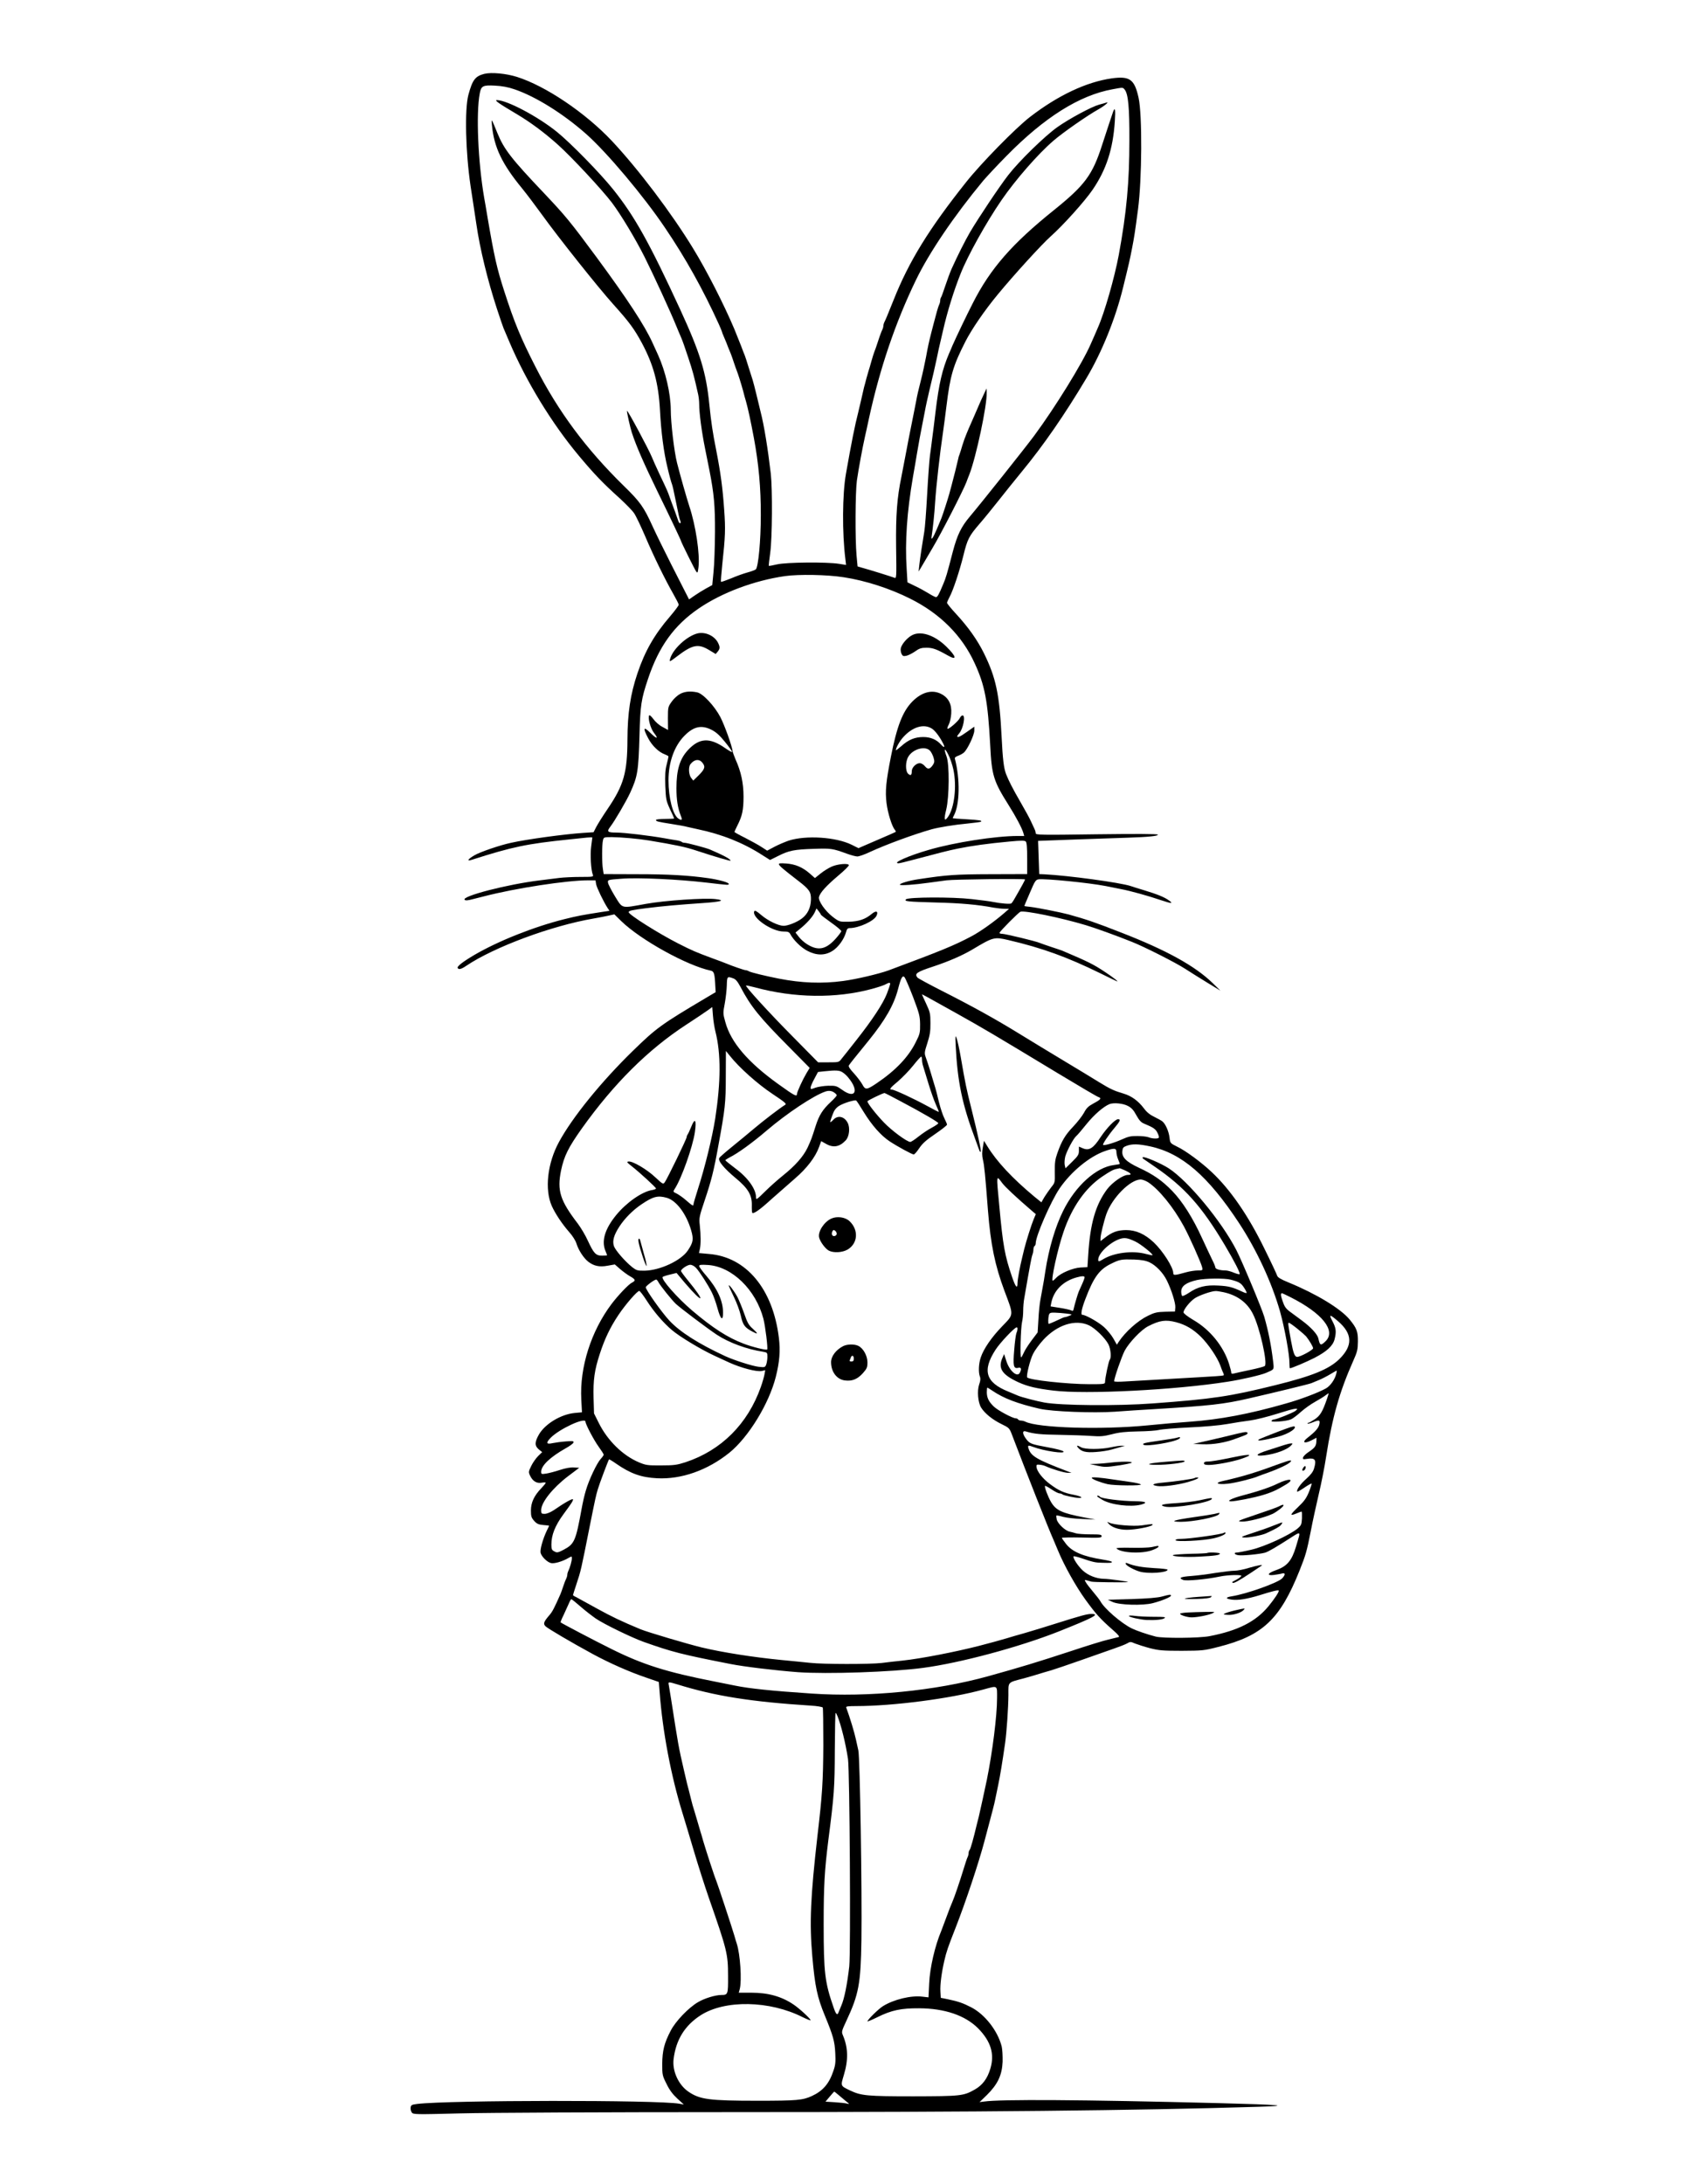 <?xml version="1.0" standalone="no"?>
<!DOCTYPE svg PUBLIC "-//W3C//DTD SVG 20010904//EN"
 "http://www.w3.org/TR/2001/REC-SVG-20010904/DTD/svg10.dtd">
<svg version="1.0" xmlns="http://www.w3.org/2000/svg"
 width="1483pt" height="1920pt" viewBox="0 0 1483 1920"
 preserveAspectRatio="xMidYMid meet">
<g transform="translate(0,1920) scale(0.1,-0.1)"
fill="#000000" stroke="none">
<path d="M4261 18551 c-81 -21 -105 -52 -141 -185 -34 -128 -25 -502 19 -801
6 -38 17 -115 26 -170 8 -55 20 -129 25 -165 31 -217 100 -498 181 -745 27
-82 53 -159 58 -170 5 -11 28 -65 51 -120 148 -348 372 -715 610 -1000 137
-164 214 -244 363 -378 53 -49 110 -107 125 -130 16 -23 59 -114 97 -202 72
-170 174 -379 249 -510 25 -44 46 -85 46 -92 0 -7 -34 -53 -75 -101 -139 -161
-222 -306 -288 -502 -62 -184 -87 -349 -88 -582 -1 -291 -32 -400 -173 -608
-43 -63 -88 -135 -101 -160 l-24 -47 -93 -6 c-163 -11 -495 -56 -633 -87 -98
-21 -271 -80 -322 -110 -57 -33 -71 -55 -25 -40 360 115 484 141 862 180 58 6
126 13 153 16 26 2 47 3 47 0 0 -2 -5 -38 -10 -78 -10 -72 -2 -209 15 -250 7
-17 -2 -18 -108 -18 -64 0 -149 -4 -189 -9 -40 -5 -116 -15 -168 -21 -284 -34
-694 -140 -663 -171 8 -8 29 -6 74 6 35 9 80 20 99 25 275 71 724 140 913 140
l65 0 6 -36 c7 -32 64 -151 101 -208 l16 -24 -73 -11 c-168 -26 -209 -34 -322
-62 -270 -67 -588 -194 -797 -317 -100 -59 -152 -100 -143 -113 9 -16 32 -10
76 20 244 164 746 351 1118 415 47 8 107 20 134 26 l50 11 60 -59 c169 -165
579 -392 788 -436 29 -6 35 -27 40 -140 l3 -49 -86 -51 c-393 -233 -436 -264
-643 -466 -280 -273 -531 -583 -649 -800 -102 -187 -128 -418 -63 -564 30 -66
89 -156 154 -230 27 -30 55 -74 62 -98 18 -59 63 -128 103 -160 50 -39 100
-50 173 -36 l62 11 48 -42 c27 -23 67 -52 89 -64 46 -26 48 -37 12 -55 -28
-14 -119 -109 -178 -187 -180 -239 -281 -557 -266 -839 l6 -113 -65 -6 c-121
-12 -260 -96 -314 -190 -38 -67 -38 -98 -1 -130 l30 -24 -35 -34 c-19 -19 -47
-58 -61 -87 -25 -51 -25 -55 -10 -87 23 -48 58 -69 102 -61 19 4 35 3 35 -1 0
-4 -17 -25 -39 -48 -63 -65 -91 -126 -91 -195 0 -51 4 -64 28 -91 23 -26 38
-33 80 -37 29 -2 52 -5 52 -6 0 -1 -9 -22 -21 -45 -34 -72 -60 -164 -54 -193
8 -34 59 -84 93 -91 30 -6 100 15 150 44 32 18 32 18 32 -3 0 -23 -17 -81 -31
-110 -5 -10 -9 -25 -9 -33 0 -8 -4 -23 -9 -33 -5 -9 -17 -39 -26 -67 -9 -27
-20 -59 -25 -70 -55 -124 -71 -155 -97 -185 -50 -58 -57 -76 -35 -98 20 -20
229 -143 417 -245 146 -79 322 -157 470 -207 l110 -38 7 -88 c26 -348 101
-742 202 -1067 19 -62 64 -211 100 -333 36 -122 95 -306 131 -410 160 -458
169 -493 169 -687 1 -162 -1 -167 -59 -167 -52 0 -148 -29 -205 -63 -83 -48
-199 -169 -241 -252 -56 -107 -73 -175 -74 -291 0 -96 1 -103 38 -176 26 -54
54 -91 95 -129 l57 -52 -40 7 c-189 34 -2028 32 -2305 -2 -49 -6 -55 -10 -58
-32 -2 -14 3 -33 10 -43 13 -18 32 -18 428 -8 239 6 1261 11 2410 11 2162 0
3533 14 4610 47 299 9 201 18 -345 32 -1220 31 -1925 35 -2069 14 l-40 -5 66
64 c94 93 132 174 137 291 1 49 -2 109 -8 134 -35 138 -148 283 -269 345 -72
37 -112 51 -207 71 l-60 12 -3 55 c-4 59 10 166 34 270 20 85 31 117 99 290
89 227 205 575 255 765 75 280 88 333 93 360 3 17 15 75 27 130 19 93 36 196
61 370 14 102 28 305 29 423 0 119 -11 107 140 147 47 13 105 30 130 38 25 8
72 22 105 31 33 10 152 50 265 90 113 40 243 86 290 102 47 16 98 36 114 45
27 16 31 16 70 -1 23 -9 82 -28 131 -41 79 -20 113 -23 280 -23 181 1 196 2
320 34 391 98 544 242 716 672 54 136 63 165 99 348 16 85 48 229 69 320 22
91 52 242 66 335 54 346 117 568 238 840 36 80 40 99 41 170 1 88 -10 117 -72
193 -79 96 -293 226 -539 327 -67 27 -94 44 -99 59 -3 11 -52 116 -109 231
-143 295 -303 527 -468 681 -90 85 -228 187 -302 222 -62 31 -62 31 -68 81 -6
53 -35 119 -62 141 -9 8 -41 25 -71 40 -38 18 -67 41 -92 75 -51 67 -109 109
-179 130 -82 24 -117 40 -213 99 -47 29 -186 114 -310 188 -124 74 -302 183
-397 241 -206 127 -418 244 -685 379 -108 55 -202 106 -208 113 -28 34 -8 49
135 96 142 47 259 98 350 152 181 108 190 111 314 82 300 -70 519 -150 811
-293 74 -37 140 -68 145 -70 19 -6 -40 39 -105 82 -104 69 -147 90 -375 187
-11 4 -56 20 -100 34 -44 15 -89 30 -100 35 -33 15 -304 80 -331 80 -14 0 -24
4 -22 9 5 16 167 179 184 185 35 13 355 -52 574 -118 87 -26 264 -90 404 -146
112 -44 388 -184 471 -238 39 -25 124 -79 190 -119 l120 -73 -71 69 c-154 149
-406 288 -800 441 -232 91 -310 117 -464 160 -62 17 -273 59 -332 66 -32 3
-58 7 -58 9 0 1 22 54 49 116 44 104 51 114 77 118 63 7 439 -30 589 -59 28
-6 86 -17 130 -26 87 -16 247 -61 362 -100 90 -30 106 -30 64 0 -38 28 -102
54 -221 90 -47 14 -98 30 -115 36 -94 31 -555 93 -757 103 l-47 2 -5 146 -5
146 322 12 c177 6 387 13 467 16 184 6 271 15 264 27 -4 7 -201 7 -540 3 -493
-7 -534 -6 -534 9 0 9 -4 24 -9 34 -4 9 -18 40 -31 67 -12 28 -55 106 -95 175
-65 112 -102 184 -126 245 -20 54 -29 128 -39 330 -19 374 -50 518 -156 733
-57 115 -137 228 -243 343 -45 48 -81 93 -81 99 0 6 11 30 23 53 29 52 88 228
122 367 34 139 50 169 137 270 41 47 116 139 168 205 52 66 144 181 205 255
194 235 381 506 571 825 135 226 256 525 322 795 52 211 61 251 81 355 18 93
24 132 51 335 35 265 38 830 5 980 -36 163 -77 193 -237 171 -223 -32 -473
-150 -718 -339 -126 -97 -429 -406 -561 -572 -327 -411 -503 -696 -638 -1035
-57 -142 -69 -171 -82 -197 -5 -10 -9 -25 -9 -33 0 -8 -4 -23 -9 -33 -5 -9
-22 -53 -36 -97 -14 -44 -30 -89 -35 -100 -4 -11 -16 -47 -25 -80 -9 -33 -20
-71 -25 -85 -4 -14 -13 -45 -20 -70 -6 -25 -15 -58 -20 -75 -4 -16 -15 -64
-24 -105 -10 -41 -22 -93 -27 -115 -29 -112 -60 -267 -108 -540 -32 -179 -34
-521 -5 -751 l6 -51 -63 10 c-106 17 -462 14 -544 -5 -38 -9 -71 -15 -73 -13
-1 1 4 53 13 116 18 134 20 555 5 693 -26 221 -59 427 -90 546 -5 19 -21 85
-35 145 -15 61 -30 121 -35 135 -5 14 -20 63 -35 110 -14 47 -30 94 -34 105
-5 11 -19 47 -31 80 -21 54 -33 84 -60 150 -91 216 -245 518 -363 710 -190
312 -485 701 -714 945 -233 248 -583 484 -836 564 -95 30 -225 42 -286 27z
m264 -136 c188 -64 431 -216 633 -395 182 -162 504 -544 693 -825 180 -266
332 -538 473 -848 14 -32 26 -60 26 -63 0 -3 7 -22 16 -42 9 -21 19 -46 24
-57 7 -20 16 -42 40 -100 6 -16 18 -50 26 -75 8 -25 19 -54 23 -65 13 -32 39
-115 57 -180 8 -33 20 -76 26 -95 19 -69 38 -156 69 -320 42 -225 62 -441 61
-680 0 -226 -22 -455 -44 -476 -7 -6 -40 -18 -73 -27 -33 -9 -98 -32 -144 -52
-47 -19 -87 -33 -89 -30 -3 2 3 71 11 152 27 249 29 312 17 478 -13 192 -32
331 -70 525 -31 155 -45 248 -61 406 -28 281 -81 453 -257 835 -270 585 -400
818 -588 1053 -117 146 -376 410 -496 507 -169 136 -438 278 -527 279 -26 0
15 -29 174 -123 121 -72 241 -161 360 -267 122 -109 392 -399 479 -514 79
-106 204 -313 286 -476 81 -162 230 -486 280 -610 12 -30 31 -74 41 -97 10
-22 38 -101 62 -175 40 -119 52 -165 88 -326 5 -23 9 -61 9 -85 0 -76 21 -239
52 -392 16 -82 34 -170 39 -195 39 -199 49 -307 48 -538 -1 -131 -6 -288 -13
-351 l-11 -115 -55 -30 c-31 -17 -77 -46 -103 -64 l-46 -32 -19 37 c-11 21
-71 139 -134 263 -63 124 -139 279 -169 345 -76 167 -108 213 -254 355 -331
324 -576 654 -775 1045 -130 254 -187 392 -275 666 -64 198 -87 300 -146 644
-11 66 -24 145 -30 175 -54 313 -73 742 -39 919 12 66 28 74 135 68 61 -3 115
-13 170 -32z m5367 -2 c32 -38 43 -158 42 -448 0 -368 -25 -635 -93 -1005 -37
-199 -126 -511 -185 -643 -12 -29 -40 -92 -62 -142 -73 -168 -312 -555 -496
-804 -82 -111 -472 -600 -566 -711 -78 -92 -112 -163 -151 -310 -53 -204 -60
-228 -85 -287 -38 -91 -50 -113 -63 -113 -7 0 -36 15 -65 33 -29 18 -83 48
-120 65 l-66 32 -7 117 c-16 241 3 504 55 808 12 66 28 161 36 210 18 104 30
172 43 235 5 25 16 83 25 128 8 46 27 132 41 190 29 120 48 201 65 282 12 60
16 79 55 245 37 163 94 348 155 500 63 159 225 450 359 645 123 179 320 405
456 522 82 71 295 220 397 277 57 32 102 72 66 58 -9 -3 -36 -11 -60 -17 -66
-18 -262 -123 -368 -198 -110 -78 -336 -298 -432 -422 -77 -99 -263 -378 -335
-500 -46 -79 -110 -207 -163 -324 -12 -27 -37 -94 -55 -148 -18 -54 -35 -102
-39 -105 -3 -4 -6 -15 -6 -25 0 -10 -4 -26 -9 -36 -8 -15 -27 -82 -50 -172 -5
-19 -14 -54 -20 -77 -22 -87 -29 -120 -46 -213 -10 -52 -30 -146 -46 -208 -16
-62 -34 -138 -39 -170 -6 -31 -15 -79 -21 -107 -9 -47 -13 -67 -37 -185 -5
-25 -17 -85 -26 -135 -31 -162 -38 -199 -47 -245 -39 -187 -50 -337 -47 -616
4 -280 4 -282 -17 -273 -22 9 -218 70 -281 87 l-41 12 -9 97 c-13 146 -11 554
3 658 14 98 50 293 72 390 5 22 21 92 34 155 96 441 232 843 414 1219 115 238
334 562 591 872 30 35 122 134 205 218 333 339 641 533 932 586 93 17 90 18
107 -2z m-2472 -4288 c192 -29 411 -100 589 -190 261 -131 453 -323 564 -566
90 -195 116 -331 137 -724 13 -262 29 -313 162 -524 65 -103 116 -200 129
-243 l8 -28 -58 0 c-194 0 -555 -56 -781 -122 -178 -51 -328 -118 -266 -118 8
0 56 11 107 25 269 71 322 85 414 104 117 24 267 45 453 62 105 10 135 10 145
0 8 -8 12 -53 12 -149 l0 -137 -320 -1 c-311 -1 -386 -6 -635 -44 -86 -12
-175 -40 -164 -49 9 -8 124 0 254 18 41 6 111 15 155 21 69 9 682 16 691 8 2
-3 -26 -55 -97 -178 -8 -14 -18 -28 -24 -33 -10 -7 -91 -1 -160 13 -22 5 -106
16 -187 25 -174 20 -559 18 -579 -2 -18 -18 10 -21 266 -28 213 -5 369 -19
504 -45 29 -5 72 -10 95 -10 l41 -1 -40 -35 c-82 -72 -212 -165 -290 -206
-153 -81 -265 -127 -730 -300 -86 -31 -285 -78 -399 -93 -185 -25 -367 -18
-566 21 -122 24 -244 54 -262 64 -10 6 -23 10 -30 10 -11 0 -121 38 -173 60
-11 5 -65 25 -120 45 -153 57 -171 65 -300 130 -171 87 -435 253 -435 275 0
13 26 19 153 35 141 18 292 31 495 45 165 11 208 24 117 35 -94 12 -449 -12
-614 -42 -222 -40 -202 -45 -272 67 -32 53 -60 107 -61 120 -3 25 -2 25 117
34 146 12 504 -5 750 -34 197 -23 195 -23 195 -11 0 13 -90 37 -180 50 -175
25 -353 35 -627 35 l-293 1 -7 45 c-9 55 -9 215 1 253 6 26 8 27 79 27 81 -1
231 -14 322 -29 240 -40 323 -57 425 -91 164 -54 292 -91 296 -87 3 3 -10 14
-28 25 -29 17 -59 32 -153 73 -32 14 -202 59 -222 59 -11 0 -23 4 -28 9 -6 5
-28 11 -50 14 -22 3 -67 11 -100 17 -129 23 -354 50 -422 50 -80 0 -88 8 -55
51 38 49 142 227 175 299 66 144 73 191 82 505 7 265 15 318 75 496 95 285
230 472 447 620 204 139 487 245 758 284 123 17 367 13 515 -10z m611 -3690
c55 -146 61 -167 62 -240 1 -74 -2 -87 -37 -156 -65 -132 -177 -250 -346 -364
-86 -58 -99 -59 -124 -11 -12 22 -45 66 -74 98 -35 37 -51 62 -46 70 7 12 56
74 173 217 148 183 223 314 260 454 26 101 39 124 57 106 7 -8 41 -86 75 -174z
m-1584 164 c23 -7 39 -26 64 -72 94 -178 166 -267 431 -534 l180 -182 -29 -48
c-32 -54 -83 -164 -83 -182 0 -26 -22 -15 -165 88 -266 191 -417 367 -465 545
-21 74 -21 79 -5 163 9 49 17 121 18 160 2 78 4 80 54 62z m1383 -51 c-1 -7
-14 -46 -29 -85 -35 -89 -129 -231 -267 -406 -57 -73 -116 -147 -130 -164 -25
-33 -25 -33 -116 -33 l-92 0 -225 228 c-207 209 -417 439 -409 447 2 2 37 -5
78 -16 346 -94 712 -99 1028 -14 51 14 105 31 120 40 34 18 42 18 42 3z m590
-261 c224 -125 332 -189 888 -525 184 -111 342 -204 353 -207 31 -10 22 -22
-40 -55 -48 -26 -64 -41 -86 -83 -16 -29 -58 -83 -95 -122 -70 -73 -102 -126
-140 -235 -19 -53 -23 -83 -22 -162 2 -95 1 -97 -31 -136 -17 -22 -44 -61 -60
-86 l-27 -47 -63 51 c-192 160 -329 306 -413 443 l-29 47 -10 -57 c-8 -43 -8
-72 1 -111 12 -50 20 -130 44 -444 24 -302 62 -484 145 -707 83 -220 84 -204
-19 -311 -95 -98 -164 -199 -189 -274 -19 -55 -22 -131 -8 -169 7 -17 5 -38
-6 -68 -20 -58 -11 -158 17 -205 32 -51 100 -106 178 -144 69 -34 71 -35 95
-99 123 -324 324 -833 362 -916 7 -16 25 -59 40 -95 56 -136 159 -319 243
-435 90 -124 131 -170 242 -267 44 -38 60 -58 50 -61 -8 -2 -49 -12 -90 -22
-41 -9 -187 -54 -325 -100 -308 -101 -447 -143 -735 -223 -463 -128 -1051
-186 -1549 -152 -357 24 -549 44 -676 70 -27 5 -108 22 -180 36 -423 83 -629
148 -905 285 -140 69 -439 226 -449 235 -2 2 10 32 27 66 16 35 37 80 46 101
8 20 18 37 21 37 4 0 40 -29 80 -64 41 -36 102 -83 135 -106 73 -50 315 -167
420 -205 254 -90 332 -110 765 -195 121 -24 397 -57 595 -72 254 -18 827 1
1100 38 326 43 846 183 1190 319 311 124 370 155 289 155 -36 0 -86 -13 -314
-85 -93 -30 -217 -67 -275 -84 -58 -16 -127 -36 -155 -45 -46 -14 -163 -46
-245 -67 -207 -53 -510 -112 -670 -129 -58 -6 -141 -15 -184 -21 -104 -12
-512 -12 -629 1 -51 5 -164 17 -252 25 -247 24 -522 67 -705 111 -127 31 -474
134 -535 159 -173 72 -252 110 -385 183 -85 47 -167 92 -182 100 -16 7 -28 15
-28 18 0 2 13 44 29 92 42 127 40 120 120 522 48 239 53 261 69 315 13 46 92
255 99 264 1 2 29 -14 60 -36 128 -89 222 -123 363 -130 214 -11 443 70 635
224 169 137 349 431 409 668 33 132 41 227 27 342 -52 430 -287 712 -615 738
l-88 8 8 36 c9 42 9 120 -1 211 -7 61 -4 75 43 215 59 176 81 262 121 485 59
320 65 373 65 608 l1 222 34 -42 c82 -104 244 -248 373 -334 114 -76 129 -89
114 -98 -41 -24 -196 -143 -275 -210 -46 -39 -131 -109 -189 -156 -58 -47
-110 -92 -115 -101 -15 -24 42 -92 144 -177 108 -89 144 -149 142 -237 -1 -33
1 -63 3 -67 10 -15 66 24 171 120 60 53 152 134 205 180 104 89 181 189 213
279 l18 50 41 -23 c65 -38 121 -28 175 30 31 33 40 110 17 154 -29 57 -87 69
-126 27 -13 -14 -25 -23 -27 -21 -2 2 6 29 18 60 15 43 30 63 58 82 36 24 139
56 152 48 4 -2 35 -49 68 -104 71 -115 150 -204 225 -254 68 -45 198 -116 213
-116 7 0 28 24 48 54 28 42 61 72 141 126 57 39 104 76 104 82 0 6 -11 31 -24
57 -13 25 -34 89 -47 141 -12 52 -30 122 -41 155 -10 33 -28 92 -39 130 -12
39 -28 87 -36 109 -13 36 -12 45 14 125 22 69 28 104 27 176 0 83 -3 96 -37
169 -20 43 -37 80 -37 82 0 4 15 -4 310 -169z m-2127 -157 c49 -194 48 -439
-2 -765 -27 -169 -91 -430 -152 -619 -21 -67 -39 -126 -39 -133 0 -20 -8 -16
-63 32 -28 25 -67 52 -85 61 -32 15 -33 16 -18 40 60 90 159 370 178 499 16
110 1 132 -32 48 -13 -32 -27 -62 -32 -68 -4 -5 -8 -15 -8 -22 0 -16 -172
-370 -193 -398 -14 -19 -17 -17 -84 45 -73 69 -199 143 -235 138 -18 -3 -14
-8 28 -41 68 -53 214 -187 214 -196 0 -5 -15 -11 -34 -14 -89 -14 -227 -111
-316 -220 -99 -121 -131 -227 -95 -314 8 -19 15 -37 15 -39 0 -2 -19 -4 -43
-4 -56 0 -74 19 -126 131 -21 47 -61 114 -88 150 -157 205 -184 291 -148 468
27 128 64 202 184 371 280 392 580 691 916 910 83 54 168 111 190 127 l40 29
6 -75 c3 -42 13 -105 22 -141z m1817 -247 c0 -15 4 -40 10 -57 5 -17 26 -85
46 -151 20 -66 49 -149 65 -184 16 -35 28 -65 26 -67 -1 -1 -47 22 -101 52
-117 64 -289 144 -311 144 -27 0 -16 15 54 73 37 32 97 93 132 137 35 44 67
80 72 80 4 0 7 -12 7 -27z m-699 -111 c15 -9 38 -30 51 -47 97 -117 61 -190
-53 -108 -51 36 -57 38 -124 37 -38 -1 -89 -9 -112 -17 -40 -15 -43 -15 -43 1
0 9 15 44 33 77 l32 60 55 6 c103 11 134 9 161 -9z m-73 -178 c12 -8 22 -19
22 -24 0 -5 -23 -31 -51 -57 -73 -68 -104 -117 -135 -214 -36 -113 -37 -115
-71 -190 -37 -77 -107 -157 -217 -245 -45 -36 -116 -99 -158 -141 -72 -71 -78
-75 -78 -50 0 72 -70 171 -179 252 -50 38 -91 71 -91 74 0 3 17 14 36 24 73
36 203 130 329 238 177 151 412 307 515 342 29 10 56 7 78 -9z m577 -73 c199
-105 337 -186 338 -196 0 -6 -26 -23 -57 -40 -31 -16 -83 -51 -116 -77 -33
-27 -66 -48 -73 -48 -29 0 -164 100 -232 171 -72 75 -145 169 -145 186 0 7
132 71 150 73 4 0 64 -31 135 -69z m2005 -44 c33 -17 51 -37 75 -82 24 -43 41
-63 66 -73 84 -35 104 -48 120 -82 10 -19 15 -38 12 -42 -6 -12 -58 -10 -90 3
-15 6 -59 11 -98 11 -57 1 -82 -5 -135 -29 -66 -30 -159 -58 -167 -49 -7 6 45
84 99 148 50 59 58 78 33 78 -26 0 -100 -77 -155 -159 -63 -97 -100 -120 -155
-97 l-35 15 0 -37 c0 -33 -8 -46 -59 -96 l-59 -58 -7 30 c-3 17 -1 50 5 74 14
50 72 159 96 179 10 8 51 56 91 106 66 82 150 155 203 176 38 14 118 6 160
-16z m196 -356 c279 -60 510 -260 783 -675 156 -238 287 -521 360 -776 41
-147 84 -382 83 -457 0 -24 2 -43 4 -43 15 0 149 57 217 92 108 56 161 105
176 163 17 68 13 98 -19 159 -33 63 -25 63 49 0 129 -111 132 -216 10 -335
-91 -88 -238 -148 -563 -228 -400 -99 -548 -121 -1076 -160 -305 -23 -811 -19
-955 8 -62 11 -203 48 -230 60 -11 5 -50 21 -86 36 -199 80 -231 184 -113 367
39 61 168 198 187 198 10 0 9 -25 -3 -52 -5 -13 -14 -79 -19 -147 -12 -140 -6
-167 35 -157 26 7 32 -10 14 -44 -23 -43 -92 18 -119 106 l-19 59 -16 -37
c-39 -90 0 -146 144 -212 78 -35 155 -54 305 -72 281 -35 1075 5 1535 78 118
18 291 58 335 77 76 33 72 25 63 104 -17 142 -42 266 -78 391 -21 72 -198 495
-246 587 -131 254 -424 607 -594 717 -68 44 -218 108 -228 97 -4 -3 -2 -9 4
-13 5 -4 50 -35 99 -68 264 -180 417 -352 620 -694 83 -140 135 -242 129 -252
-3 -4 -25 2 -50 12 -25 11 -58 20 -74 20 -49 0 -90 12 -90 27 0 7 -12 37 -27
66 -14 29 -54 113 -88 187 -83 183 -174 326 -265 420 -89 91 -165 144 -292
203 -111 52 -151 91 -146 145 3 30 8 37 38 48 50 18 104 17 206 -5z m-296 -50
c0 -16 7 -45 15 -64 8 -20 15 -38 15 -40 0 -2 -23 -7 -51 -10 -157 -19 -340
-184 -448 -404 -69 -139 -125 -329 -156 -528 -8 -55 -19 -122 -25 -150 -5 -27
-13 -75 -19 -105 -6 -30 -14 -107 -17 -170 l-7 -115 -53 -70 c-29 -39 -60 -87
-68 -107 -9 -20 -19 -39 -24 -42 -11 -7 -4 257 8 311 6 23 10 68 10 99 0 32 4
83 10 113 48 278 63 359 71 379 5 13 9 34 9 47 0 13 5 27 10 30 6 3 10 14 10
23 0 65 132 367 210 483 102 149 265 283 403 330 79 27 97 25 97 -10z m75
-161 c56 -26 65 -40 25 -40 -42 0 -135 -65 -182 -126 -101 -136 -149 -300
-166 -577 l-7 -108 -61 -3 c-68 -4 -175 -49 -214 -91 -13 -14 -26 -25 -30 -25
-18 0 43 279 95 430 74 217 192 386 341 486 73 49 97 61 126 67 13 2 24 5 26
6 2 0 23 -8 47 -19z m-1080 -111 c25 -34 120 -123 263 -246 l33 -28 -19 -45
c-19 -45 -65 -190 -83 -262 -5 -21 -13 -55 -18 -75 -20 -79 -41 -195 -41 -223
0 -56 -17 -38 -48 53 -64 188 -80 274 -112 622 -27 284 -28 275 25 204z m1283
7 c95 -62 224 -220 315 -388 49 -90 150 -316 161 -360 6 -27 5 -28 -38 -28
-25 0 -71 -7 -103 -16 -100 -28 -113 -29 -113 -7 0 50 -91 193 -171 269 -80
75 -157 109 -244 109 -76 -1 -122 -17 -187 -68 l-38 -29 0 25 c0 28 30 151 52
214 51 142 208 301 301 303 15 0 44 -11 65 -24z m-4234 -137 c84 -23 172 -139
215 -285 23 -80 19 -106 -28 -177 -58 -89 -244 -176 -379 -179 -65 -1 -73 2
-110 30 -65 52 -149 149 -162 186 -15 46 -1 96 48 172 48 73 117 143 194 195
102 69 143 80 222 58z m4123 -385 c47 -22 159 -112 150 -120 -1 -2 -27 3 -57
11 -118 32 -283 11 -376 -46 -38 -23 -44 -24 -44 -4 0 55 103 153 190 182 43
14 70 9 137 -23z m125 -183 c56 -27 118 -91 151 -158 41 -82 78 -201 75 -238
l-3 -36 -85 -2 c-73 -2 -95 -7 -152 -35 -91 -44 -200 -142 -259 -231 l-15 -24
-31 55 c-17 30 -55 76 -83 101 -48 43 -161 107 -190 107 -16 0 -6 54 27 139
73 192 123 260 226 310 77 38 91 40 202 37 68 -3 102 -9 137 -25z m-3990 -48
c32 -34 107 -151 140 -218 14 -27 36 -89 49 -137 27 -100 49 -117 49 -40 0
104 -49 211 -149 327 -34 39 -61 76 -61 84 0 11 16 13 78 9 211 -14 420 -217
487 -473 17 -67 41 -262 33 -270 -8 -8 -131 22 -206 51 -141 53 -271 137 -452
290 -133 113 -279 279 -261 297 4 4 34 14 65 21 l57 14 73 -87 c167 -195 188
-174 24 25 -32 39 -58 75 -58 79 0 17 55 54 81 55 15 0 36 -11 51 -27z m3418
-83 c0 -6 -9 -32 -21 -58 -12 -26 -25 -56 -30 -67 -10 -24 -35 -109 -44 -148
-4 -23 -9 -26 -23 -18 -10 5 -55 15 -99 22 l-82 13 6 31 c21 108 103 191 223
224 47 13 70 13 70 1z m1285 -21 c73 -19 91 -29 118 -71 15 -23 25 -44 22 -46
-2 -3 -19 2 -37 11 -89 41 -119 49 -209 54 -113 7 -182 -10 -262 -64 -27 -18
-53 -30 -58 -27 -5 3 -9 20 -9 38 0 49 43 80 140 102 69 15 242 17 295 3z
m-5034 -21 c16 -31 116 -156 154 -192 37 -35 277 -216 360 -271 106 -70 267
-129 408 -150 35 -6 37 -8 37 -45 0 -21 -5 -51 -10 -66 -10 -26 -12 -27 -68
-21 -53 6 -213 57 -292 93 -237 110 -399 213 -493 314 -70 76 -207 270 -207
292 1 12 75 67 92 68 4 0 13 -10 19 -22z m-104 -161 c62 -97 146 -196 223
-261 68 -58 255 -171 375 -226 50 -23 108 -50 130 -60 104 -47 240 -83 285
-74 l31 7 -7 -39 c-4 -21 -18 -70 -32 -109 -115 -325 -348 -557 -662 -661 -75
-24 -100 -28 -215 -28 -120 -1 -135 2 -195 27 -142 60 -276 191 -353 346 l-42
84 -4 136 c-4 158 8 245 55 388 42 130 91 233 164 342 64 95 165 211 183 211
7 -1 35 -38 64 -83z m5074 72 c121 -26 210 -91 260 -192 59 -115 131 -435 104
-457 -7 -6 -64 -21 -126 -34 -63 -13 -126 -27 -141 -31 -21 -5 -28 -4 -28 8 0
8 -9 43 -20 78 -50 155 -167 299 -314 384 -49 29 -85 57 -86 66 0 25 56 96
100 125 38 25 143 62 182 63 9 1 40 -4 69 -10z m592 -45 c277 -140 400 -293
308 -385 -44 -43 -51 -41 -65 24 -8 36 -66 99 -146 158 -36 27 -84 62 -107 79
-33 25 -46 44 -61 90 -18 51 -19 70 -5 70 2 0 36 -16 76 -36z m-1973 -143 c54
-7 54 -8 27 -19 -16 -7 -33 -12 -38 -12 -5 0 -17 -4 -27 -9 -32 -16 -112 -51
-117 -51 -7 0 -6 51 1 78 6 19 13 22 53 21 25 -1 71 -4 101 -8z m965 -76 c84
-22 151 -62 218 -128 68 -68 145 -182 171 -253 9 -27 21 -57 26 -66 5 -9 6
-19 2 -21 -4 -3 -101 -10 -217 -16 -412 -23 -551 -31 -647 -37 -59 -4 -98 -3
-98 2 0 27 66 217 93 269 39 72 145 184 207 215 100 51 152 59 245 35z m-767
-27 c55 -26 143 -112 172 -168 20 -40 27 -118 11 -135 -9 -11 -41 -162 -41
-195 0 -19 -7 -20 -137 -20 -194 0 -534 37 -548 60 -9 15 25 154 52 207 14 29
55 85 90 123 123 133 281 183 401 128z m1833 -30 c35 -28 70 -59 77 -67 29
-36 62 -92 62 -105 0 -15 -112 -76 -140 -76 -22 0 -34 32 -54 140 -27 150 -28
160 -19 160 5 0 38 -23 74 -52z m343 -395 c-12 -51 -52 -108 -91 -130 -66 -37
-221 -96 -353 -133 -320 -92 -582 -141 -845 -160 -88 -6 -254 -20 -370 -32
-406 -40 -968 -23 -1077 33 -10 5 -27 9 -37 9 -11 0 -23 5 -26 10 -3 6 -13 10
-21 10 -27 0 -158 70 -192 103 -45 43 -62 78 -62 127 0 22 2 40 5 40 2 0 21
-12 42 -26 101 -69 223 -115 418 -160 110 -25 470 -39 660 -26 94 7 244 17
335 22 508 31 623 44 845 95 261 60 527 125 550 134 11 5 40 17 65 27 25 10
70 33 100 51 30 18 56 33 58 33 1 0 0 -12 -4 -27z m-83 -225 c-38 -110 -59
-145 -107 -177 -26 -17 -52 -31 -57 -31 -6 0 -8 -3 -5 -6 3 -3 23 2 43 10 58
24 68 22 60 -16 -6 -33 -37 -67 -105 -120 -50 -39 -29 -54 33 -23 l47 24 -1
-27 c-1 -44 -12 -60 -64 -95 -27 -17 -51 -41 -53 -51 -4 -17 1 -18 31 -13 75
12 89 -6 65 -85 -8 -28 -29 -55 -69 -91 -51 -44 -89 -100 -78 -112 2 -2 31 14
63 36 32 22 61 38 63 35 2 -2 -8 -34 -23 -72 -23 -56 -41 -82 -98 -136 -72
-69 -74 -80 -9 -53 19 8 38 15 42 15 3 0 4 -27 3 -60 -3 -55 -7 -62 -40 -90
-71 -58 -288 -158 -404 -185 -59 -14 -117 -25 -128 -25 -30 0 -24 -17 9 -23
33 -7 190 8 239 22 30 9 97 48 252 148 52 33 57 30 41 -23 -5 -16 -15 -49 -22
-74 -37 -123 -79 -172 -178 -206 -73 -26 -82 -49 -15 -41 27 4 59 9 72 13 29
8 29 -12 0 -43 -37 -39 -314 -138 -445 -158 -55 -9 -55 -21 1 -29 54 -8 135 5
246 39 108 34 161 47 167 41 8 -7 -35 -72 -90 -139 -112 -135 -268 -214 -517
-262 -89 -18 -412 -20 -474 -4 -75 19 -170 52 -211 72 -92 45 -241 174 -275
237 -7 13 -37 52 -66 86 -29 34 -58 72 -64 84 -13 24 -17 23 51 4 18 -5 279
-8 319 -4 21 3 -167 29 -211 29 -65 1 -139 30 -186 74 -42 39 -90 113 -80 124
3 2 32 -4 64 -15 109 -37 128 -41 188 -42 78 -2 85 -1 85 8 0 4 -36 13 -80 20
-171 27 -267 68 -321 135 -21 27 -39 52 -39 56 0 3 79 5 175 3 156 -4 175 -3
175 12 0 14 -15 16 -99 16 -54 0 -111 4 -127 9 -16 5 -41 12 -57 15 -39 9
-104 71 -112 107 -4 17 -5 32 -3 34 2 3 28 -2 58 -11 30 -8 107 -17 170 -19
l115 -5 -100 19 c-196 38 -247 62 -290 135 -28 48 -60 134 -53 142 3 2 29 -11
58 -31 28 -19 60 -35 69 -35 9 0 21 -4 27 -9 9 -9 114 -31 146 -31 42 0 13 16
-49 28 -86 16 -133 38 -209 95 -64 48 -113 111 -117 149 -2 20 2 23 28 20 17
-1 39 -7 50 -12 57 -26 170 -60 198 -59 l32 0 -40 15 c-271 104 -318 132 -339
202 -8 25 0 27 41 11 94 -36 291 -65 266 -39 -6 7 -67 23 -135 35 -151 28
-161 32 -193 75 -33 44 -34 75 -2 65 71 -22 131 -28 297 -30 102 -2 228 -6
280 -10 80 -6 108 -3 180 15 65 17 119 23 230 25 80 1 163 7 185 13 22 6 141
16 265 22 136 6 269 18 335 30 61 11 151 25 200 31 52 7 156 33 248 62 151 48
193 54 151 22 -23 -17 -167 -75 -188 -75 -8 0 -18 -5 -22 -12 -10 -15 130 -5
171 13 17 7 55 36 87 65 31 28 87 68 125 89 37 21 79 46 92 57 13 10 25 18 27
18 2 0 -5 -24 -15 -52z m-6521 -198 c0 -22 75 -164 116 -220 24 -33 44 -64 44
-70 0 -5 -12 -22 -26 -37 -33 -35 -104 -184 -131 -278 -12 -38 -28 -110 -37
-160 -52 -285 -63 -310 -159 -361 -50 -26 -58 -27 -81 -14 -22 11 -26 20 -26
60 0 84 32 165 105 265 75 102 85 118 85 132 0 12 -70 -26 -171 -96 -28 -18
-60 -31 -78 -31 -28 0 -31 3 -31 33 0 67 101 194 233 295 l102 77 -47 3 c-29
2 -74 -6 -123 -22 -42 -14 -96 -28 -121 -32 -41 -6 -44 -5 -44 16 0 54 79 129
215 206 35 19 66 42 69 50 5 14 -3 16 -66 11 -40 -3 -92 -10 -116 -15 -57 -13
-63 1 -18 47 76 78 306 184 306 141z m810 -2310 c330 -102 643 -152 1172 -186
54 -3 101 -11 105 -17 3 -5 5 -155 5 -331 -2 -318 -9 -434 -51 -791 -62 -544
-72 -770 -46 -1065 23 -263 43 -359 111 -523 72 -175 86 -224 91 -327 4 -80 2
-105 -17 -159 -37 -111 -92 -175 -190 -220 -80 -36 -128 -41 -475 -41 -428 0
-509 11 -610 80 -88 61 -143 182 -130 287 21 169 98 294 237 384 214 138 607
131 898 -16 39 -19 70 -31 70 -27 0 13 -98 103 -150 138 -105 71 -223 104
-370 104 l-112 0 9 32 c19 77 4 306 -26 398 -5 14 -14 45 -21 70 -20 69 -150
462 -160 485 -12 25 -91 268 -115 350 -9 33 -20 71 -25 85 -4 14 -13 43 -19
65 -6 22 -20 69 -31 105 -12 36 -25 83 -30 105 -5 22 -14 58 -20 80 -12 42
-17 64 -45 185 -47 203 -50 223 -111 615 -9 55 -18 112 -21 128 -7 32 -6 32
77 7z m2810 -122 c0 -153 -40 -471 -90 -718 -13 -63 -60 -278 -70 -320 -5 -19
-13 -53 -19 -75 -27 -115 -54 -211 -62 -220 -5 -5 -9 -17 -9 -27 0 -10 -4 -26
-9 -36 -5 -9 -21 -57 -36 -107 -35 -114 -81 -249 -99 -289 -8 -17 -31 -76 -51
-131 -20 -55 -41 -109 -45 -120 -56 -132 -101 -326 -107 -463 l-6 -123 -52 6
c-100 13 -253 -24 -348 -83 -38 -23 -137 -120 -137 -134 0 -3 40 13 88 37 123
61 208 79 367 78 225 -1 406 -63 519 -177 112 -114 146 -226 107 -354 -26 -88
-70 -146 -138 -184 -99 -56 -123 -58 -539 -59 -405 0 -459 5 -556 51 -87 42
-85 37 -55 138 40 133 37 239 -9 348 -13 30 -11 37 30 125 110 235 127 326
133 714 6 424 -13 1608 -27 1665 -6 25 -15 68 -21 95 -14 65 -53 194 -86 283
-4 9 18 12 88 12 323 0 831 66 1116 145 133 36 123 42 123 -77z m-1404 -155
c33 -82 72 -240 93 -378 15 -102 25 -1703 11 -1825 -18 -158 -44 -286 -70
-344 -10 -23 -20 -49 -24 -58 -10 -31 -23 -19 -43 40 -78 223 -88 308 -88 732
0 346 8 475 41 740 51 394 56 462 57 793 1 180 4 327 7 327 3 0 10 -12 16 -27z
m13 -3335 c21 -18 51 -43 67 -56 28 -22 28 -23 4 -17 -14 4 -62 9 -107 12
l-82 5 37 44 c20 24 38 44 40 44 3 0 21 -15 41 -32z"/>
<path d="M4327 18100 c18 -194 89 -342 265 -556 40 -49 119 -154 177 -234 141
-196 491 -636 624 -784 142 -158 185 -216 253 -342 102 -191 146 -353 159
-589 10 -193 33 -371 66 -505 16 -69 34 -134 39 -145 5 -11 18 -69 30 -130 29
-144 36 -176 45 -197 4 -10 3 -18 -3 -18 -5 0 -12 8 -15 18 -8 24 -47 133 -57
157 -4 11 -13 36 -20 55 -16 46 -19 54 -86 195 -31 66 -63 137 -71 158 -29 70
-212 412 -218 405 -4 -4 29 -151 43 -193 40 -121 104 -267 227 -520 101 -206
205 -425 205 -431 0 -8 120 -250 133 -268 13 -17 14 -14 21 38 13 116 -24 365
-81 536 -24 73 -82 278 -108 381 -25 99 -55 352 -55 468 -1 141 -46 335 -112
481 -12 25 -33 72 -48 105 -69 153 -220 383 -494 755 -230 311 -270 360 -462
563 -288 303 -351 385 -409 527 -54 132 -54 132 -48 70z"/>
<path d="M9791 18218 c-13 -38 -56 -166 -97 -293 -84 -262 -151 -353 -422
-571 -369 -296 -561 -515 -715 -819 -55 -107 -149 -304 -180 -375 -8 -19 -21
-51 -30 -70 -59 -139 -88 -262 -118 -510 -11 -96 -25 -204 -30 -240 -4 -36
-13 -101 -19 -145 -6 -44 -17 -199 -25 -345 -8 -146 -19 -292 -25 -325 -15
-87 -37 -231 -44 -295 l-6 -55 23 38 c12 21 57 98 100 170 75 125 268 502 297
577 7 19 19 51 27 70 59 153 155 602 152 718 l-1 37 -26 -55 c-15 -31 -35 -76
-45 -100 -11 -25 -28 -65 -39 -90 -11 -25 -26 -58 -33 -75 -7 -16 -22 -50 -32
-75 -11 -25 -28 -72 -38 -105 -9 -33 -21 -69 -25 -80 -5 -11 -11 -31 -13 -45
-6 -28 -42 -174 -59 -235 -6 -22 -14 -53 -19 -70 -11 -41 -58 -185 -68 -210
-5 -11 -23 -55 -41 -98 -35 -82 -53 -106 -45 -60 10 62 25 203 30 293 10 152
42 433 69 615 8 55 22 161 31 235 33 269 58 354 167 568 56 109 166 270 285
414 140 170 389 443 465 510 108 96 299 308 368 409 121 177 180 358 196 603
7 103 2 129 -15 84z"/>
<path d="M6135 13631 c-95 -24 -219 -140 -241 -225 -7 -28 -5 -27 61 23 135
103 186 114 282 56 l58 -35 18 21 c21 26 21 41 2 79 -32 61 -112 97 -180 81z"/>
<path d="M8015 13611 c-39 -23 -83 -75 -91 -108 -4 -13 -1 -36 5 -50 10 -21
16 -24 42 -19 16 3 51 20 77 38 39 28 56 33 102 33 55 0 90 -13 189 -69 81
-46 75 -10 -14 78 -107 105 -233 145 -310 97z"/>
<path d="M5984 13100 c-23 -12 -56 -41 -75 -68 -33 -46 -34 -49 -34 -148 l1
-102 -49 27 c-28 14 -63 45 -80 69 -18 24 -33 38 -37 32 -13 -22 12 -115 42
-153 45 -57 25 -57 -32 0 -61 61 -67 43 -18 -49 34 -65 93 -121 145 -140 18
-7 33 -15 33 -19 0 -4 -7 -36 -16 -71 -13 -48 -15 -93 -12 -188 5 -118 7 -129
41 -204 21 -43 37 -80 37 -82 0 -2 -36 -4 -80 -4 -44 0 -80 -4 -80 -9 0 -13
15 -16 140 -36 58 -9 119 -20 135 -25 17 -4 57 -13 90 -20 215 -45 400 -119
567 -226 l71 -45 71 35 c94 48 144 58 316 63 151 5 164 3 290 -43 36 -13 77
-24 91 -24 15 0 64 17 110 39 143 66 385 155 544 200 62 17 200 40 320 51 60
6 111 13 114 16 11 10 -13 14 -127 21 -67 3 -122 8 -122 10 0 2 5 13 11 24 51
97 55 319 8 499 -3 9 8 18 28 25 17 6 41 19 52 29 32 29 91 154 91 193 l0 34
-64 -45 c-60 -43 -86 -55 -86 -39 0 3 7 14 16 24 36 40 59 159 31 159 -8 0
-19 -11 -25 -24 -12 -26 -99 -102 -108 -93 -3 3 2 20 12 38 9 18 19 60 21 94
6 81 -23 140 -87 173 -80 42 -172 18 -255 -66 -85 -86 -136 -217 -189 -487
-43 -219 -51 -301 -38 -407 11 -87 47 -203 73 -234 7 -8 10 -16 8 -18 -2 -2
-77 -35 -166 -73 l-162 -70 -60 30 c-139 68 -401 85 -554 36 -34 -12 -91 -36
-125 -54 l-64 -34 -51 33 c-29 19 -94 54 -144 80 -51 25 -93 49 -93 51 0 3 12
29 26 57 43 85 54 136 54 254 0 118 -21 218 -71 329 -12 28 -23 59 -25 70 -6
50 -70 226 -107 299 -52 99 -154 209 -206 219 -59 12 -105 8 -147 -13z m2213
-306 c25 -16 62 -62 92 -118 26 -46 21 -58 -11 -23 -40 45 -93 67 -157 67 -73
0 -130 -23 -193 -80 -27 -23 -48 -39 -48 -36 0 21 33 80 65 115 82 91 181 120
252 75z m-1937 -11 c40 -21 71 -49 117 -106 35 -43 63 -82 63 -88 0 -5 -28 10
-62 34 -136 95 -227 90 -327 -18 -72 -78 -101 -174 -101 -335 0 -102 11 -172
39 -244 15 -36 8 -43 -22 -23 -48 31 -87 181 -87 336 0 161 52 304 142 394 81
81 149 95 238 50z m1919 -182 c11 -11 25 -38 32 -60 10 -34 9 -44 -5 -66 -26
-39 -46 -42 -70 -12 -13 16 -32 27 -46 27 -32 0 -70 -38 -70 -70 0 -36 -10
-43 -32 -23 -25 23 -25 107 2 151 41 67 146 96 189 53z m207 -167 c31 -147 9
-337 -48 -417 -32 -44 -37 -23 -15 65 27 111 29 399 3 467 -26 70 -18 81 14
19 17 -32 37 -92 46 -134z m-2207 59 c28 -34 20 -57 -36 -112 l-45 -44 -19 24
c-21 28 -25 96 -6 120 34 44 78 49 106 12z"/>
<path d="M6852 11599 c5 -14 42 -45 169 -143 99 -76 114 -99 112 -167 -2 -70
-29 -126 -79 -164 -43 -33 -123 -65 -162 -65 -46 1 -138 45 -196 95 -44 37
-57 44 -62 32 -21 -56 155 -177 258 -177 39 0 49 -4 59 -22 28 -53 94 -118
149 -147 81 -43 156 -44 223 -1 51 32 101 102 118 162 8 30 15 38 32 38 80 0
216 62 237 109 18 40 -4 48 -42 16 -57 -48 -115 -67 -204 -69 -80 -1 -81 -1
-138 42 -67 51 -131 142 -122 176 9 38 66 100 169 187 54 45 96 87 94 93 -6
18 -98 10 -151 -13 -27 -12 -71 -39 -98 -61 l-50 -40 -44 39 c-64 56 -127 83
-208 89 -56 4 -68 2 -64 -9z m368 -440 c0 -4 41 -35 90 -70 50 -35 90 -69 90
-76 0 -6 -24 -38 -54 -71 -85 -92 -153 -103 -248 -43 -25 16 -58 45 -73 66
l-28 36 39 32 c59 47 111 105 130 145 l16 35 19 -24 c10 -13 19 -27 19 -30z"/>
<path d="M8406 10010 c16 -321 57 -519 172 -825 16 -44 33 -89 36 -99 4 -10 9
-16 12 -13 7 6 -24 148 -81 377 -44 174 -54 222 -95 460 -12 69 -28 141 -35
160 -12 32 -13 27 -9 -60z"/>
<path d="M7312 8486 c-64 -29 -119 -115 -107 -166 9 -38 55 -100 86 -116 42
-21 117 -17 163 9 92 53 101 173 18 251 -38 35 -109 45 -160 22z m48 -133 c0
-19 -30 -29 -40 -12 -5 7 -4 21 1 32 8 14 13 16 25 6 8 -6 14 -18 14 -26z"/>
<path d="M7415 7364 c-62 -32 -105 -89 -105 -140 0 -86 51 -153 123 -161 64
-8 110 12 157 64 36 41 40 51 40 97 -1 57 -36 121 -80 143 -34 17 -99 16 -135
-3z m95 -109 c0 -19 -5 -25 -21 -25 -11 0 -18 3 -16 8 2 4 7 15 10 25 9 26 27
21 27 -8z"/>
<path d="M5617 8278 c10 -56 67 -224 70 -208 2 8 -8 56 -23 105 -14 50 -28
100 -31 113 -8 35 -23 26 -16 -10z"/>
<path d="M6410 7898 c0 -4 20 -48 44 -98 25 -50 53 -126 62 -167 18 -83 35
-106 105 -142 50 -26 49 -18 -1 28 -34 30 -47 53 -74 132 -19 53 -46 119 -60
146 -27 50 -75 114 -76 101z"/>
<path d="M11310 6638 c-64 -23 -233 -89 -239 -95 -20 -16 46 -7 169 25 77 20
150 61 150 84 0 12 -17 9 -80 -14z"/>
<path d="M10775 6569 c-88 -21 -187 -44 -220 -51 l-60 -13 85 -3 c91 -4 202
15 292 50 29 10 65 24 80 30 29 10 29 29 0 27 -9 0 -89 -18 -177 -40z"/>
<path d="M10355 6560 c-11 -4 -74 -15 -140 -24 -153 -22 -169 -26 -157 -38 19
-19 266 21 312 51 20 13 10 20 -15 11z"/>
<path d="M11295 6495 c-22 -7 -86 -28 -143 -46 -109 -34 -121 -55 -27 -44 93
11 198 50 230 85 18 19 18 20 -1 19 -10 0 -37 -7 -59 -14z"/>
<path d="M9481 6474 c30 -37 70 -47 159 -40 47 3 110 13 140 22 30 9 69 19 85
24 l30 8 -30 1 c-16 0 -59 -6 -95 -14 -86 -19 -227 -19 -260 0 -33 19 -45 19
-29 -1z"/>
<path d="M10860 6390 c-142 -29 -205 -40 -238 -40 -22 0 -32 -5 -32 -15 0 -11
11 -15 43 -15 59 0 199 26 277 51 123 40 98 50 -50 19z"/>
<path d="M10255 6348 c-153 -12 -196 -26 -85 -27 96 -1 250 18 250 31 0 9 -10
9 -165 -4z"/>
<path d="M11265 6334 c-225 -83 -335 -116 -508 -155 -79 -17 -50 -34 42 -24
63 6 224 46 266 65 11 5 53 20 93 34 87 31 178 74 193 93 17 20 -5 16 -86 -13z"/>
<path d="M9765 6340 c-33 -4 -87 -9 -120 -10 l-60 -2 69 -15 c61 -13 80 -13
180 2 61 9 115 20 120 25 12 12 -97 11 -189 0z"/>
<path d="M11460 6290 c-8 -16 -8 -20 3 -20 8 0 17 9 20 20 3 11 1 20 -4 20 -4
0 -13 -9 -19 -20z"/>
<path d="M9603 6206 c4 -12 73 -39 140 -55 57 -13 305 -15 292 -2 -6 5 -46 15
-90 21 -44 6 -109 16 -145 21 -130 20 -200 25 -197 15z"/>
<path d="M10508 6205 c-7 -7 -174 -31 -276 -40 -91 -8 -113 -20 -54 -30 49 -8
176 8 272 35 73 21 111 40 79 40 -9 0 -18 -2 -21 -5z"/>
<path d="M11240 6157 c-67 -33 -172 -69 -317 -107 -87 -23 -138 -49 -97 -50
42 0 200 31 284 56 81 25 120 43 203 93 81 50 24 55 -73 8z"/>
<path d="M9650 6045 c0 -2 21 -17 47 -32 75 -44 246 -65 338 -42 65 17 45 29
-48 30 -125 1 -303 24 -313 40 -5 9 -24 13 -24 4z"/>
<path d="M10550 6009 c-47 -10 -140 -21 -207 -25 -119 -7 -151 -17 -97 -30 77
-19 414 38 414 70 0 8 -14 6 -110 -15z"/>
<path d="M11250 5956 c-14 -8 -104 -40 -200 -72 -165 -56 -172 -59 -129 -62
50 -3 201 35 273 68 37 18 96 64 96 75 0 8 -14 5 -40 -9z"/>
<path d="M10680 5889 c-19 -4 -102 -18 -185 -29 -174 -25 -213 -39 -109 -40
108 0 313 40 335 66 13 15 10 16 -41 3z"/>
<path d="M9750 5805 c27 -33 91 -55 163 -55 69 0 204 25 222 41 12 12 -2 11
-90 -2 -74 -11 -250 4 -290 24 -18 9 -19 9 -5 -8z"/>
<path d="M11207 5789 c-38 -16 -121 -45 -185 -66 -107 -35 -114 -38 -77 -41
37 -3 158 20 194 38 82 38 112 55 127 71 9 11 15 21 13 23 -2 2 -35 -10 -72
-25z"/>
<path d="M10767 5724 c-12 -13 -304 -54 -379 -54 -30 0 -48 -4 -48 -11 0 -17
245 -5 335 16 66 15 115 39 103 50 -2 3 -8 2 -11 -1z"/>
<path d="M10130 5598 c-25 -5 -107 -8 -182 -6 -83 2 -133 -1 -128 -6 40 -40
225 -49 315 -15 30 11 55 25 55 30 0 10 1 10 -60 -3z"/>
<path d="M10619 5546 c-2 -2 -66 -6 -142 -7 -75 -2 -145 -7 -155 -10 -34 -13
103 -22 228 -15 135 7 180 13 180 27 0 9 -102 13 -111 5z"/>
<path d="M9902 5450 c5 -16 72 -53 124 -68 74 -21 244 -9 244 17 0 5 -53 11
-117 14 -104 6 -176 18 -237 43 -13 5 -17 3 -14 -6z"/>
<path d="M10985 5415 c-44 -14 -101 -25 -127 -25 -25 0 -100 -9 -165 -19 -65
-11 -160 -23 -211 -27 -99 -7 -120 -17 -75 -35 28 -11 205 5 323 30 67 14 190
18 189 6 -1 -5 -17 -19 -37 -30 -21 -11 -39 -21 -41 -22 -2 -2 -2 -6 1 -9 9
-8 59 20 163 89 50 33 92 61 94 63 11 10 -42 0 -114 -21z"/>
<path d="M10220 5163 c-36 -10 -127 -18 -265 -22 l-210 -6 40 -19 c59 -28 266
-34 355 -11 78 20 160 54 160 66 0 12 -13 10 -80 -8z"/>
<path d="M10537 5160 c-59 -4 -111 -11 -115 -15 -4 -4 43 -5 105 -3 72 2 116
7 125 16 6 6 8 11 3 10 -6 0 -59 -4 -118 -8z"/>
<path d="M10870 5043 c-36 -8 -76 -20 -90 -26 -24 -11 -23 -12 19 -15 47 -4
121 19 141 44 14 16 15 16 -70 -3z"/>
<path d="M10448 5023 c-38 -2 -68 -7 -68 -11 0 -12 63 -32 101 -32 49 0 143
18 182 35 30 14 27 14 -58 13 -49 -1 -120 -3 -157 -5z"/>
<path d="M9930 4992 c0 -10 100 -32 155 -35 78 -3 141 3 158 16 14 10 -3 12
-95 12 -62 0 -137 4 -165 8 -29 4 -53 4 -53 -1z"/>
</g>
</svg>
